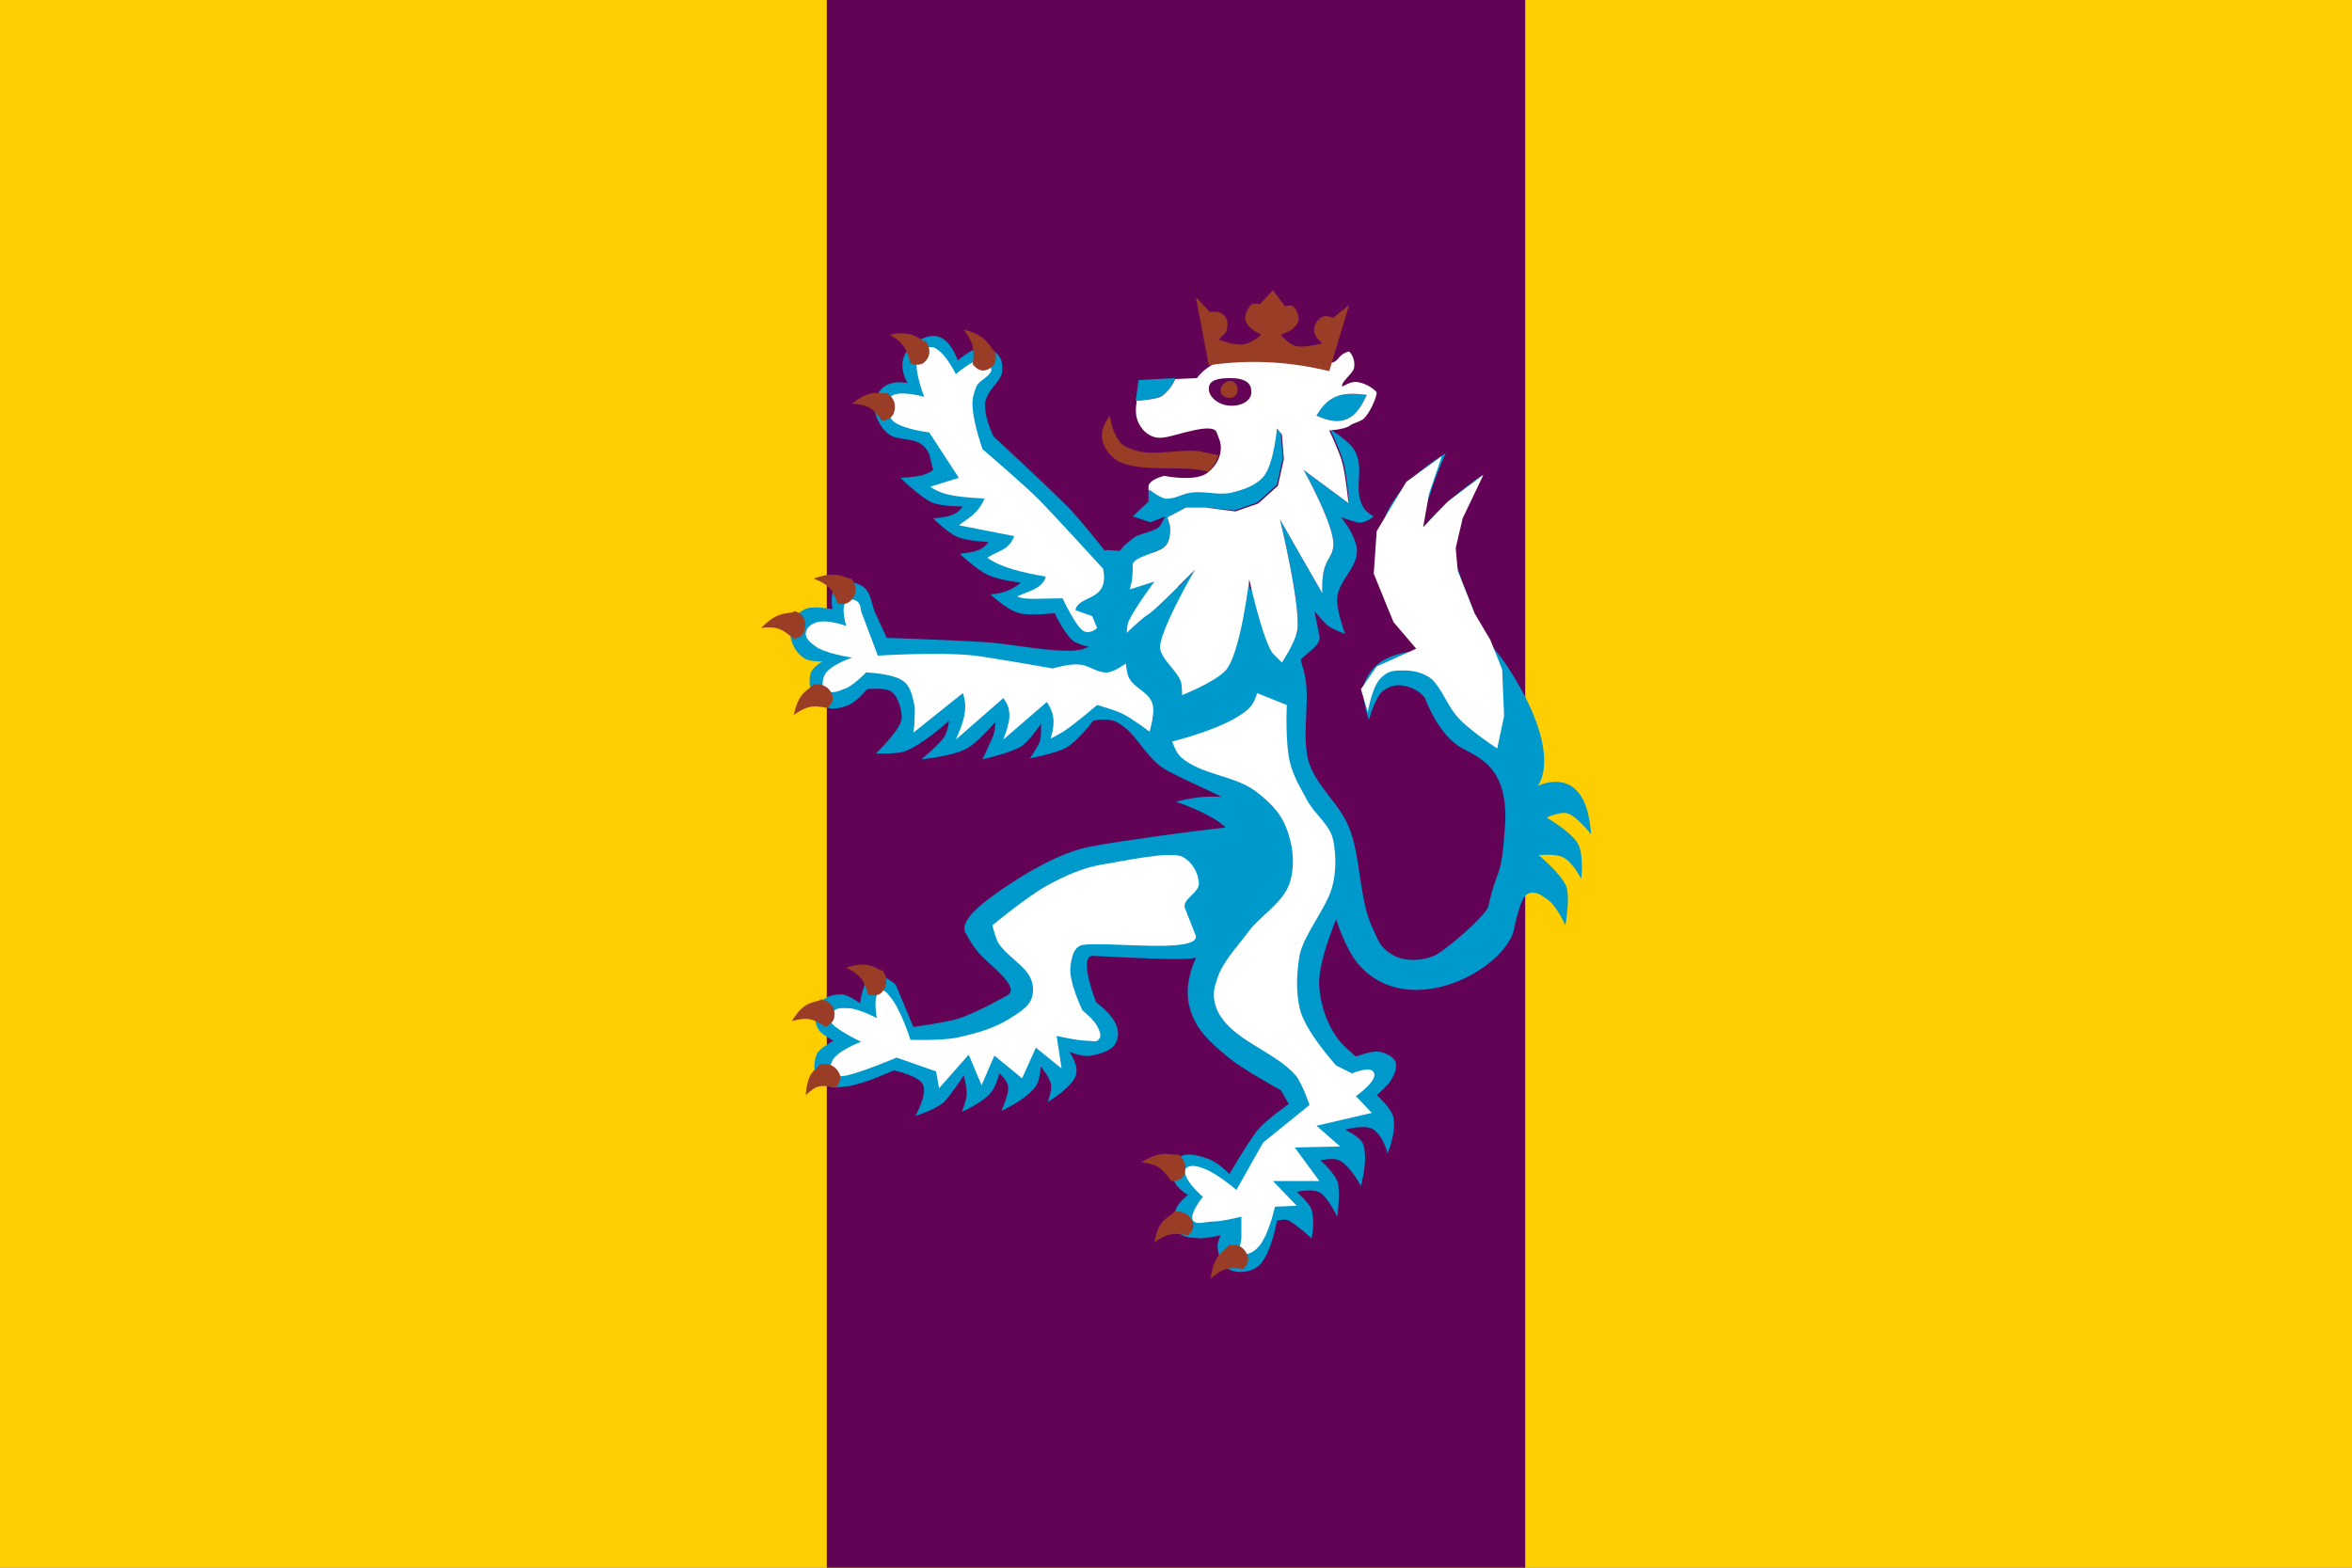 <?xml version="1.0" encoding="utf-8" ?>
<svg baseProfile="full" height="100px" version="1.1" width="150px" xmlns="http://www.w3.org/2000/svg" xmlns:ev="http://www.w3.org/2001/xml-events" xmlns:xlink="http://www.w3.org/1999/xlink"><rect width="100%" height="100%" fill="#808080" stroke="none"/><defs><clipPath id="mask0"><rect height="100" width="150" x="0" y="0" /></clipPath></defs><g clip-path="url(#mask0)"><rect fill="#ffce00" height="100" stroke="none" width="150" x="0" y="0" /><path d="M52.73,0 L97.27,0 L97.27,100 L52.73,100 z" fill="#630356" stroke="none" /></g><g transform="translate(43.511, 18.511) scale(0.63) rotate(0, 50.0, 50.0)"><path d="M 90.7,56.1 C 91.3,57.3 91.0,59.6 91.0,59.6 C 91.0,59.6 90.2,58.0 89.3,57.5 C 88.6,57.0 86.7,57.2 86.7,57.2 C 86.7,57.2 89.0,59.1 89.5,60.4 C 89.9,61.6 89.4,64.3 89.4,64.3 C 89.4,64.3 88.5,62.3 87.6,61.7 C 87,61.3 86.7,61 86,61 C 85.3,61.1 84.9,61.4 84.1,65.1 L 84.1,65.1 C 82.5,69.3 73.3,73.8 68.5,68.3 C 67.1,66.7 66.2,63.7 66.2,63.7 C 66.2,63.7 64.2,68.3 64.5,70.7 C 64.7,73 65.7,75.4 67.3,76.8 L 68.2,77.6 C 68.2,77.6 69.7,77 70.5,77.1 C 71.1,77.2 71.9,77.5 72.2,78.1 C 72.4,78.7 72.1,79.4 71.8,79.9 C 71.5,80.5 70.3,81.5 70.3,81.5 C 70.3,81.5 71.8,82.8 72,83.8 C 72.3,85.3 71.4,87.4 71.4,87.4 C 71.4,87.4 71,85.7 70,85 C 69.2,84.4 67.1,85 67.1,85 C 67.1,85 68.6,85.7 68.9,86.4 C 69.5,87.9 68.7,90.7 68.7,90.7 C 68.7,90.7 67.6,88.6 66.5,88.1 C 65.9,87.8 64.6,88.1 64.6,88.1 C 64.6,88.1 66.2,89.5 66.4,90.5 C 66.6,91.8 66.3,93.8 66.3,93.8 C 66.3,93.8 65.4,91.9 64.6,91.4 C 63.8,90.9 62.2,91.3 62.2,91.3 C 62.2,91.3 63.5,92.4 63.7,93.1 C 64.1,94.4 63.7,96.0 63.7,96.0 C 63.7,96.0 62.3,94.7 61.4,94.2 C 61.1,94.0 60.2,94.2 60.2,94.2 C 60.2,94.2 59.6,97.9 58.2,98.9 C 57.4,99.5 56,99.6 55.1,99.0 C 54.5,98.6 54.3,97.7 54.2,97.0 C 54.1,96.5 54.5,95.7 54.5,95.7 C 54.5,95.7 53.1,96.0 52.5,96.0 C 51.5,95.9 50.6,96.0 50.1,95.2 C 49.7,94.6 49.7,93.7 50,93.0 C 50.2,92.4 51.2,91.6 51.2,91.6 C 51.2,91.6 50.1,91.0 49.8,90.2 C 49.5,89.3 49.5,88.5 50.2,87.9 C 50.9,87.2 52.2,87.6 53.1,87.9 C 54.3,88.3 55.4,89.5 55.4,89.5 C 55.4,89.5 57.1,86.5 58.2,85.1 C 59.1,84 61.4,82.4 61.4,82.4 L 60.6,81.0 C 60.6,81.0 56.9,79.0 55.3,77.7 C 54,76.6 52.5,75.4 51.8,73.8 C 51.2,72.6 51,71.1 51.3,69.8 C 51.4,69.1 51.7,68.3 52,67.6 C 50.6,67.9 45.7,67.6 41.6,67.4 C 40,67.3 41.9,72.1 41.9,72.1 C 41.9,72.1 43.1,73.0 43.6,73.8 C 44.1,74.5 44.3,75.4 43.9,76.2 C 43.5,77.0 42.4,77.3 41.4,77.5 C 40.5,77.7 39.2,77.1 39.2,77.1 C 39.6,77.8 40.0,78.5 39.9,79.3 C 39.7,80.6 37,82.2 37,82.2 C 37,82.2 37.5,80.9 37.3,80.3 C 37.1,79.6 36.3,78.6 36.3,78.6 C 36.3,78.6 36.2,79.7 36,80.2 C 35.4,81.7 32.3,83.1 32.3,83.1 C 32.3,83.1 33,81.6 33,80.8 C 33,80.0 32.1,79.3 32.1,79.3 C 32.1,79.3 31.8,80.6 31.2,81.3 C 30.5,82.2 28.3,83.2 28.3,83.2 C 28.3,83.2 28.8,82.0 28.8,81.3 C 28.8,80.7 28.5,79.5 28.5,79.5 C 28.5,79.5 27.2,81.5 26.5,82.2 C 25.6,83.0 23.6,83.6 23.6,83.6 C 23.6,83.6 24.8,81.5 24.4,80.5 C 24,79.5 21.4,79 21.4,79 C 21.4,79 18.6,80.3 16.8,80.6 C 15.9,80.7 14.7,80.9 14.1,80.2 C 13.3,79.3 13.2,78.5 13.6,77.4 C 13.8,76.8 15.3,76.0 15.3,76.0 C 15.3,76.0 14.2,75.4 13.9,75.0 C 13.3,74.2 13.4,73.3 13.8,72.5 C 14.2,71.6 15.1,71.3 16.1,71.3 C 16.8,71.3 18,72.2 18,72.2 C 18,72.2 18.3,69.8 19.2,69.4 C 20.1,69.0 21.6,70.3 21.6,70.3 L 23.4,74.6 C 23.4,74.6 26.3,74.2 27.8,73.8 C 29.8,73.2 32.9,71.4 32.9,71.4 C 34.3,70.6 31.2,68.4 30.1,67.2 C 29.3,66.3 28.7,65.1 28.7,65.1 C 27.9,63.8 30.8,61.7 32.9,60.3 C 35.6,58.5 38.7,56.8 41.5,56.3 C 44.8,55.7 51.4,54.8 55,54.4 C 53.6,53.0 50.0,51.8 50.0,51.8 C 51.4,51.4 52.9,51.2 54.6,51.3 C 52.8,50.4 50.9,49.6 49.2,48.7 C 46.9,47.5 46.1,44.9 44.1,43.8 C 43.1,43.2 41.6,43.6 41.6,43.6 C 41.6,43.6 40.0,45.7 38.9,46.3 C 37.8,46.9 35.2,47.4 35.2,47.4 C 35.2,47.4 36,46.2 36.2,45.7 C 36.4,45.1 36.3,43.9 36.3,43.9 C 36.3,43.9 35.2,45.6 34.3,46.2 C 33.1,46.9 30.4,47.5 30.4,47.5 C 30.4,47.5 31.1,46 31.4,45.3 C 31.7,44.7 31.7,43.7 31.7,43.7 C 31.7,43.7 29.9,45.9 28.6,46.5 C 27.2,47.2 24.2,47.5 24.2,47.5 C 24.2,47.5 25.8,46.2 26.4,45.4 C 26.9,44.8 27,43.6 27,43.6 C 27,43.6 24.4,46 22.5,46.7 C 21.6,47 19.6,46.9 19.6,46.9 C 19.6,46.9 21.6,45 22.1,43.8 C 22.3,43.3 22.2,42.8 22.1,42.3 C 21.9,41.7 21.7,41 21.1,40.6 C 20.4,40.2 18.7,40.4 18.7,40.4 C 18.7,40.4 17.6,41.8 16.6,42.1 C 15.5,42.5 14.6,42.5 13.7,41.7 C 13,41 12.7,39.7 13,38.8 C 13.2,38.1 14.2,37.6 14.2,37.6 C 14.2,37.6 13.1,37.6 12.6,37.4 C 11.5,36.9 10.9,35.6 10.9,34.4 C 10.9,33.4 11.5,32.8 12.4,32.3 C 13.2,31.9 15.2,32.3 15.2,32.3 C 15.2,32.3 14.9,30.4 15.6,29.9 C 16.2,29.3 17.4,29.5 18.1,29.9 C 19.1,30.4 19.1,31.6 19.5,32.6 L 20.7,35.2 C 20.7,35.2 26.8,35.4 30.0,35.6 C 33.0,35.7 36.5,36.6 39.6,36.5 C 39.8,36.5 40.1,36.4 40.4,36.4 C 40.4,36.4 40.4,36.4 40.4,36.4 L 41.2,36.1 C 40.6,36 40.1,35.8 39.7,35.6 C 38.7,34.9 37.7,32.7 37.7,32.7 C 37.7,32.7 35.2,33 34.1,32.7 C 32.9,32.4 31.2,30.8 31.2,30.8 C 32.3,30.7 33.2,30.5 34.3,29.6 C 34.3,29.6 32.1,29.4 30.9,28.8 C 29.8,28.3 28.1,26.7 28.1,26.7 C 29.1,26.5 30.2,26.6 31,25.5 C 31,25.5 28.9,25.4 27.9,25 C 26.9,24.6 25.4,23.1 25.4,23.1 C 26.6,23 27.7,22.9 28.4,21.9 C 28.4,21.9 26.2,21.9 25.3,21.5 C 24,20.9 22.1,19 22.1,19 C 23.3,18.9 24.5,18.9 25.4,18.2 L 25.0,16.6 C 24.2,14.8 22.5,15.3 21.3,14.8 C 20.2,14.3 19.6,12.9 19.5,12.2 C 19.4,10.9 20.0,8.9 22.8,9.4 C 21.5,7.1 22.9,5.5 24.3,4.9 C 25.7,4.3 26.9,4.6 27.9,7.1 C 27.9,7.1 29.2,6 29.9,5.9 C 30.9,5.7 31.9,6.1 32.3,7.1 C 32.4,7.5 32.5,8.4 32.2,8.8 C 31.8,9.6 31,10.1 30.7,11.2 C 30.4,12.5 31.5,14.8 31.5,14.8 C 31.5,14.8 36.7,19.6 39.2,22.1 C 40.5,23.5 42.8,26.4 42.8,26.4 L 42.9,26.3 L 44.3,26.4 C 44.7,25.8 45.3,25.4 45.8,25 C 46.4,24.6 48.1,24.4 48.4,23.8 L 48.9,22.9 L 47.4,23.5 L 45.6,22.9 L 47.2,21.4 L 47.2,20.1 C 47.2,20.1 48.2,20.9 48.8,21 C 49.7,21.1 50.5,20.5 51.4,20.4 C 52.8,20.2 54.2,20.7 55.5,20.4 C 56.7,20.1 58,19.7 58.8,18.7 C 59.8,17.4 60.1,13.9 60.1,13.9 L 60.6,14.5 L 60.8,17.0 L 60.2,19.7 L 58.2,21.5 L 55.9,22.3 L 52.9,22.0 L 51.0,22.0 L 49.3,22.9 L 49.1,23.0 C 49.2,23.3 49.4,23.8 49.4,24.2 C 49.4,24.8 49.3,25.6 48.8,26.0 C 48.6,26.2 48.0,26.4 47.5,26.6 L 48.2,26.6 L 48.4,31.2 L 49.8,30 L 50.3,30 C 51.2,29.1 51.9,28.3 51.9,28.3 C 51.9,28.3 51.5,29 51,30 L 57.2,30.3 C 57.3,29.7 57.3,29.3 57.3,29.3 C 57.3,29.3 57.4,29.7 57.5,30.3 L 61.6,30.5 C 61.6,30.5 61.4,32.2 61.6,33.5 C 61.7,34.0 61.8,34.6 62,35.2 C 62.1,35.0 62.1,34.9 62.2,34.7 C 62.8,32.6 60.5,23.2 60.5,23.2 L 64.8,30.7 C 64.8,30.7 64.7,28.8 65.1,27.9 C 65.4,27.1 65.8,26.8 65.9,26 C 66.2,24.1 62.9,18.2 62.9,18.2 L 67.5,21.6 C 67.5,21.6 67.3,18.7 66.9,17.3 C 66.6,16.2 65.6,14.1 65.6,14.1 C 65.6,14.1 67.6,15.3 68.1,16.3 C 69.1,18.1 67.9,20.1 68.9,21.9 C 69.2,22.5 70.0,22.9 70.0,22.9 C 70.0,22.9 69.1,23.7 68.3,23.5 C 67.6,23.3 66.7,23.0 66.7,23.0 C 66.7,23.0 68.2,24.8 68.3,26.3 C 68.4,28.1 66.4,29.4 66.3,31.2 C 66.2,32.4 67.1,34.8 67.1,34.8 C 67.1,34.8 66.0,34.4 65.4,34 C 64.9,33.6 64,32.5 64,32.5 L 64.5,35 C 64.7,35.9 63.4,36.6 62.6,37.4 C 62.8,38.1 63.0,38.8 63.1,39.4 C 63.5,42.1 62.7,45 63.4,47.7 C 64.2,50.3 66.5,51.9 67.5,54.4 C 68.7,57.4 68.5,61.5 69.8,64.4 C 70.5,65.9 70.6,66.6 72.1,67.4 C 73.3,68.0 74.9,67.9 76.1,67.4 C 77.1,67.0 81.3,63.4 81.6,62.4 C 82.5,58.2 82.9,60.1 83.3,54.1 C 83.6,48.4 80.8,47.4 79.0,46.4 C 76.5,45.1 75.2,41.3 75.2,41.3 C 74.6,40.5 73.5,40 72.5,40 C 71.9,40 71.2,40.3 70.8,40.7 C 70.1,41.4 69.5,43.5 69.5,43.5 C 69.5,43.5 68.7,41.2 69.0,40 C 69.3,38.9 70.2,37.8 71.3,37.3 C 72.9,36.5 74.9,36.5 74.9,36.5 C 74.9,36.5 72.7,34.5 71.6,32.5 C 70.7,30.9 70.3,27.8 70.3,27.8 C 70.1,25.5 70.9,22.8 72.3,20.9 C 74.0,18.4 77.3,16.5 77.3,16.5 C 77.3,16.5 76.3,18.6 75.7,20.7 C 75.0,22.3 75.0,24.1 75.0,24.1 C 75.0,24.1 76.0,22.8 77.0,21.9 C 78.3,20.6 81.0,18.7 81.0,18.7 C 81.0,18.7 78.8,22.4 78.3,24.7 C 78.0,25.7 78.2,26.8 78.4,27.8 C 78.8,29.4 79.9,31.7 80.4,33.3 C 81.2,35.5 82.1,36 83.4,37.9 C 89.4,47 86.6,50.2 86.6,50.2 C 86.6,50.2 89.3,48.8 90.9,51.1 C 91.9,52.5 92,55.1 92,55.1 C 92,55.1 90.7,53.4 89.7,53.0 C 89,52.7 87.5,53.4 87.5,53.4 C 87.5,53.4 90.1,54.9 90.7,56.1 M 69.3,10.6 C 66.9,10.3 65.4,10.5 64.2,12.7 C 67.4,14.2 68.5,12.3 69.3,10.6 M 47.2,20.2 L 47.2,20.2 L 47.2,20.2 L 47.2,20.2 M 49.9,8.9 L 46.2,9.1 L 45.9,11.2 C 45.9,11.2 47.6,11.1 48.3,10.8 C 49.4,10.4 49.9,8.9 49.9,8.9" fill="#0099cc" stroke="none" stroke-width="0px" /><path d="M 66.8,17.4 C 66.5,16.3 65.5,14.2 65.5,14.2 C 65.5,14.2 65.7,14.3 65.9,14.5 C 65.9,14.5 65.9,14.5 65.9,14.5 C 65.7,14.3 65.5,14.2 65.5,14.2 C 65.5,14.2 67.1,14.1 67.6,13.7 C 68.0,13.4 68.5,13.4 69.0,13.0 C 69.6,12.4 70.2,11.1 70.3,10.4 C 70.3,10.2 69.3,9.4 68.3,9.3 C 67.5,9.2 66.8,9.9 66.8,9.7 C 66.7,9.3 67.9,8.4 68.0,7.9 C 68.2,6.8 67.5,6.2 67.5,6.2 C 66.4,6.5 66.5,7.1 65.9,7.3 C 65.4,7.5 64.1,7.4 63.6,7.6 C 59.2,6.2 54.3,6.0 52.1,8.9 L 49.9,9.0 C 49.8,9.3 49.2,10.4 48.4,10.8 C 47.7,11.1 46.0,11.2 46.0,11.2 C 45.9,12.1 45.8,12.9 46.4,13.8 C 46.9,14.6 47.8,15.1 48.8,14.9 C 49.9,14.8 53.7,13.3 54.1,14.4 L 54.4,15.2 C 54.8,16.4 54.2,17.8 53,18.6 C 51.7,19.4 48.8,18.8 48.8,18.8 C 48.8,18.8 47.4,19.1 47.2,19.8 C 47.2,19.9 47.2,20.1 47.2,20.2 C 47.2,20.2 47.3,20.2 47.3,20.3 L 47.3,20.2 L 47.3,20.2 L 47.3,20.2 L 47.3,20.2 C 47.3,20.2 48.3,21.0 48.9,21.1 C 49.8,21.2 50.6,20.6 51.5,20.5 C 52.9,20.3 54.3,20.8 55.6,20.5 C 56.8,20.2 58.1,19.8 58.9,18.8 C 59.9,17.5 60.2,14 60.2,14 L 60.7,14.6 L 60.9,17.1 L 60.3,19.8 L 58.3,21.6 L 56,22.4 L 52.9,22.0 L 51.0,22.0 L 49.3,22.9 L 49.1,23.0 C 49.2,23.3 49.4,23.8 49.4,24.2 C 49.4,24.8 49.3,25.6 48.8,26.0 C 48.2,26.6 45.6,27.0 45.6,27.8 C 45.6,28.9 45.6,29.2 45.3,30.3 L 47.8,29.5 C 47.8,29.5 45.8,32.2 45.2,33.5 C 45.0,33.9 45.0,34.7 45.0,34.7 C 45.0,34.7 46.4,33.3 47.2,32.8 C 47.8,32.5 51.9,28.3 51.9,28.3 C 51.9,28.3 48,35 48.4,36.4 C 48.7,37.6 50.1,38.5 50.5,39.7 C 50.6,40.1 50.6,41.0 50.6,41.0 C 50.6,41.0 53.9,39.7 55,38.5 C 56.5,36.9 57.4,29.3 57.4,29.3 C 57.4,29.3 58.8,35.6 59.8,36.8 C 60.1,37.1 60.7,37.7 60.7,37.7 C 60.7,37.7 61.9,35.9 62.2,34.7 C 62.8,32.6 60.5,23.2 60.5,23.2 L 64.8,30.7 C 64.8,30.7 64.7,28.8 65.1,27.9 C 65.4,27.1 65.8,26.8 65.9,26 C 66.2,24.1 62.9,18.2 62.9,18.2 L 67.5,21.6 C 67.4,21.7 67.2,18.8 66.8,17.4 M 55.6,11.7 C 54.3,11.7 53.3,10.8 53.3,10.0 C 53.3,9.1 54.2,8.9 55.5,8.9 C 56.8,8.9 57.6,9.3 57.6,10.2 C 57.7,11.0 56.9,11.7 55.6,11.7 M 69.3,10.6 C 68.5,12.3 67.4,14.2 64.2,12.7 C 65.5,10.5 66.9,10.3 69.3,10.6 M 68.2,81.6 L 69.8,83.3 L 64.2,84.6 L 66.6,86.7 L 62,86.8 L 64.5,90.2 L 59.8,90.2 L 62.2,92.7 L 60,92.8 C 60,92.8 59.3,96 58.2,97 C 57.8,97.4 57.1,97.8 56.6,97.5 C 56.2,97.2 56.6,96.5 56.6,95.9 L 56.6,93.8 C 56.6,93.8 54.7,94.3 53.7,94.3 C 53,94.3 52.1,94.7 51.7,94.2 C 51.3,93.5 52.7,91.8 52.7,91.8 C 52.7,91.8 51.3,90.6 51,89.7 C 50.9,89.5 50.8,89.1 51,88.9 C 51.4,88.5 52.2,88.7 52.7,88.9 C 54,89.3 56.1,91.1 56.1,91.1 L 58.8,86.3 L 63.5,82.5 C 63.5,82.5 62.8,80.4 62.1,79.5 C 59.9,77.0 55.7,76.0 54.2,73.0 C 53.7,71.9 53.7,71.0 54.1,69.9 C 54.6,68.1 56.1,66.6 57.2,65.1 C 58.5,63.3 60.8,62.1 61.5,60 C 62.1,58.1 61.8,55.9 61.0,54.1 C 60.4,52.7 59.2,51.6 58.0,50.7 C 55.8,49.1 52.6,49.1 50.5,47.3 C 50.0,46.9 49.6,45.7 49.6,45.7 C 49.6,45.7 55.3,44.3 57.3,42.4 C 57.9,41.9 58.2,40.8 58.2,40.8 L 61.2,42 C 61.2,42 61.0,46.2 61.6,48.1 C 62.0,49.5 62.7,50.6 63.4,51.9 C 64.2,53.2 65.6,54.2 65.9,55.7 C 66.2,57.2 66.2,58.9 65.8,60.4 C 65.2,62.6 63,65.1 62.5,67.3 C 62.2,69.1 62.1,70.9 62.5,72.7 C 63,75 66.2,78.5 66.2,78.5 L 67.8,79.3 C 67.8,79.3 69.7,78.5 70,79.2 C 70.5,80.0 68.2,81.6 68.2,81.6 M 40.5,66.3 C 39.6,66.5 39.4,67.6 39.3,68.5 C 39.1,70.0 40.5,72.9 40.5,72.9 C 40.5,72.9 41.7,73.9 42.0,74.5 C 42.2,74.9 42.5,75.5 42.2,75.8 C 42.0,76.2 41.5,76.0 41.1,76.0 C 40.0,76.0 37.9,75.5 37.9,75.5 L 38.4,78.8 L 35.8,76.7 L 34.4,79.8 L 31.6,77.5 L 30.3,80.5 L 29,77.4 L 26.0,80.8 L 25.7,79.1 L 21.7,77.7 C 21.7,77.7 18.4,79.1 16.7,79.5 C 16.2,79.6 15.4,79.7 15.1,79.3 C 14.7,79.0 15.0,78.5 15.2,78.0 C 15.7,77.0 18.1,76.1 18.1,76.1 C 18.1,76.1 15.8,75.0 15.2,74.3 C 14.9,74.0 15,73.5 15.2,73.2 C 15.5,72.6 16.1,72.7 16.8,72.7 C 17.8,72.7 19.7,73.7 19.7,73.7 C 19.7,73.7 19.2,71.3 20.1,70.9 C 20.4,70.8 20.8,71.2 21,71.5 C 22.1,72.7 23.1,75.9 23.1,75.9 C 23.1,75.9 26,76.0 27.7,75.7 C 30,75.2 31.8,74.7 33.7,73.4 C 34.6,72.8 35.5,72.2 35.5,70.9 C 35.6,68.7 33.2,67.9 32,66.1 C 31.7,65.6 31.4,64.3 31.4,64.3 C 31.4,64.3 34.9,61.4 36.9,60.3 C 38.7,59.3 40.7,58.4 42.8,58.1 C 44.2,57.9 49.5,56.7 50.7,57.4 C 51.6,57.9 52.2,58.9 52.3,60 C 52.4,61 50.5,61.7 50.9,62.6 L 52,65.4 C 52.2,67.2 42.8,65.9 40.5,66.3 M 83.2,43.1 L 82.5,46.4 C 82.5,46.4 79.4,44.4 78.3,43.0 C 77.4,41.9 76.9,40.4 75.9,39.4 C 75.2,38.8 74.1,38.5 73.1,38.5 C 72.0,38.5 71.4,38.5 70.6,39.4 C 69.8,40.3 69.4,42.7 69.4,42.7 L 68.7,40.4 L 70.3,38.1 L 74.3,36.3 L 72,33.6 L 70.0,28.7 L 70.3,24.4 L 73.3,19.4 L 76.9,16.8 L 75.6,20.6 L 75.0,24.0 L 77.5,21.4 L 81.1,18.7 L 79.0,23.1 L 78.3,26.1 L 78.5,28.4 L 80.2,32.7 L 81.8,35.4 L 83.0,38.4 L 83.2,43.3 L 83.2,43.1 M 14.4,40.4 C 14.1,40.1 14.2,39.4 14.4,39.0 C 14.8,38.0 17.2,37.2 17.2,37.2 C 17.2,37.2 14.4,36.8 13.4,36.0 C 13,35.7 12.5,35.3 12.5,34.8 C 12.5,34.3 12.9,33.9 13.4,33.7 C 14.5,33.2 16.6,34 16.6,34 C 16.6,34 16,32.1 16.6,31.5 C 16.9,31.2 17.4,31.3 17.7,31.5 C 18.1,31.8 18.1,32.5 18.1,32.5 L 19.8,37 C 19.8,37 26.1,36.6 29.6,37 C 31.9,37.3 37.5,38.3 37.5,38.3 C 37.5,38.3 39.2,37.8 40.1,37.9 C 41.1,37.9 42.0,38.8 43.1,38.7 C 43.8,38.6 44.9,37.8 44.9,37.8 C 44.9,37.8 45.0,38.8 45.2,39.2 C 45.7,40.3 47.3,40.7 47.6,41.9 C 47.9,42.8 47.3,44.7 47.3,44.7 C 47.3,44.7 45.6,43.4 44.6,42.9 C 43.8,42.5 42,42 42,42 C 42,42 40.0,43.7 39.0,44.4 C 38.5,44.8 37.3,45.4 37.3,45.4 C 37.6,44.3 37.9,43.1 36.9,41.7 L 32.5,45.5 C 33.0,44.1 33.6,42.7 32.5,41.3 L 27.7,45.5 C 28.4,43.9 29.0,42.4 28.4,40.8 L 23.4,44.8 C 23.4,44.8 23.5,44.2 23.5,43.8 C 23.5,43.2 23.6,42.6 23.5,42 C 23.3,41.1 23.1,40.1 22.4,39.6 C 21.4,38.8 18.6,38.7 18.6,38.7 C 18.6,38.7 17.2,40.2 16.3,40.4 C 15.7,40.7 14.8,40.9 14.4,40.4 M 20.7,11.9 C 20.7,11.4 20.9,10.9 21.2,10.7 C 22.1,10.1 24.5,10.8 24.5,10.8 C 24.5,10.8 23.4,8.1 23.8,6.8 C 23.9,6.4 24.3,6.1 24.6,5.9 C 25.0,5.7 25.5,5.7 25.8,6.0 C 26.7,6.5 27.7,8.5 27.7,8.5 C 27.7,8.5 29.4,7.0 30.4,7.0 C 30.7,7.0 31.0,7.2 31.1,7.4 C 31.2,7.6 31.3,7.9 31.3,8.1 C 31.1,8.8 30.1,9.1 29.8,9.7 C 29.5,10.4 29.3,11.2 29.4,11.9 C 29.5,13.6 30.4,16.1 30.4,16.1 C 30.4,16.1 34.5,19.6 36.1,21.2 C 37.3,22.4 42.6,28.2 42.6,28.2 C 43.3,31.6 40.1,30.8 39.8,32.4 L 41.5,33.0 L 42,34.2 C 42,34.2 41.3,34.9 40.6,34.5 C 39.8,34.0 38.5,31.2 38.5,31.2 C 36.1,31.2 34.7,31.4 33.9,31.0 C 35,30.5 36.5,30.2 36.8,29.0 C 34.5,28.6 32.3,28.1 30.9,27.1 C 31.6,26.5 33.1,26.4 33.6,24.9 L 28,23.8 C 28.9,23.1 29.9,22.7 30.6,21.1 C 27.3,20.9 26.3,20.7 25.1,19.9 L 28.0,19.0 L 25.0,14.4 C 25.0,14.4 22.4,14.1 21.4,13.3 C 21.0,12.9 20.7,12.4 20.7,11.9 M 63.9,32.6 L 63.9,32.6 L 63.9,32.6 L 63.9,32.6" fill="#ffffff" stroke="none" stroke-width="0px" /><path d="M 54.5,10.1 C 54.5,10.6 54.9,10.9 55.4,10.9 C 55.9,10.9 56.3,10.5 56.2,10.0 C 56.2,9.5 55.8,9.1 55.3,9.2 C 54.9,9.3 54.5,9.7 54.5,10.1 M 31.7,6.3 C 31.9,7.3 31.5,7.9 30.7,8.1 C 30.3,8.2 29.9,8.1 29.4,7.5 C 29.6,6.0 29.5,5.3 28.5,4.0 C 31.0,4.6 31.1,5.8 31.7,6.3 L 31.7,6.3 M 24.7,5.2 C 25.2,6.0 25.1,6.8 24.5,7.3 C 24.2,7.6 23.7,7.6 23.1,7.4 C 22.7,5.9 22.4,5.3 21.0,4.5 C 23.5,4.0 24.0,5.1 24.7,5.2 L 24.7,5.2 L 24.7,5.2 M 20.7,10.4 C 21.5,10.9 21.7,11.7 21.4,12.5 C 21.2,12.9 20.8,13.2 20.2,13.2 C 19.3,11.9 18.8,11.6 17.2,11.5 C 19.1,9.9 20.0,10.6 20.7,10.4 L 20.7,10.4 M 14.1,71.8 C 15.0,72.0 15.5,72.6 15.4,73.5 C 15.4,73.9 15.1,74.3 14.5,74.6 C 13.2,73.7 12.6,73.6 11.1,74.0 C 12.4,71.8 13.5,72.2 14.1,71.8 L 14.1,71.8 M 13.9,78.4 C 14.8,78.2 15.5,78.5 15.9,79.3 C 16.1,79.7 16.0,80.2 15.6,80.7 C 14.0,80.5 13.7,80.4 12.5,81.5 C 12.7,78.9 13.6,79.0 13.9,78.4 C 13.9,78.4 13.9,78.4 13.9,78.4 M 20.3,68.9 C 20.8,69.6 20.8,70.4 20.2,71.1 C 19.9,71.4 19.4,71.5 18.8,71.3 C 18.4,69.8 18.0,69.3 16.6,68.6 C 19.1,67.8 19.6,68.8 20.3,68.9 L 20.3,68.9 M 17.1,29.2 C 17.7,29.9 17.7,30.7 17.1,31.4 C 16.8,31.7 16.4,31.9 15.7,31.7 C 15.2,30.2 14.8,29.8 13.3,29.2 C 15.8,28.3 16.4,29.2 17.1,29.2 C 17.1,29.2 17.1,29.2 17.1,29.2 M 11.4,32.5 C 12.3,32.8 12.6,33.5 12.4,34.4 C 12.3,34.8 12.0,35.2 11.3,35.3 C 10.1,34.3 9.6,34.0 8.0,34.2 C 9.8,32.3 10.8,32.9 11.4,32.5 L 11.4,32.5 M 13.3,39.9 C 14.2,39.8 14.9,40.2 15.2,41.0 C 15.3,41.4 15.2,41.9 14.7,42.3 C 13.2,42.0 12.6,42.1 11.3,43.0 C 11.8,40.5 12.9,40.5 13.3,39.9 C 13.3,39.9 13.3,39.9 13.3,39.9 M 50.2,87.5 C 50.9,88.0 51.1,88.8 50.8,89.6 C 50.6,90.0 50.2,90.2 49.5,90.2 C 48.6,88.9 48.1,88.5 46.5,88.3 C 48.7,86.9 49.6,87.7 50.2,87.5 L 50.2,87.5 L 50.2,87.5 M 49.8,93.3 C 50.7,93.2 51.4,93.6 51.7,94.4 C 51.8,94.8 51.7,95.3 51.2,95.7 C 49.7,95.4 49.1,95.5 47.8,96.4 C 48.2,93.9 49.4,93.9 49.8,93.3 L 49.8,93.3 L 49.8,93.3 M 55.3,96.7 C 56.2,96.5 56.9,96.9 57.2,97.7 C 57.4,98.1 57.3,98.6 56.8,99.1 C 55.3,98.9 54.7,99 53.5,100.1 C 53.8,97.4 55.0,97.3 55.3,96.7 L 55.3,96.7 M 54.3,16.7 C 53.7,16.6 53.2,16.5 52.8,16.4 C 50.8,15.9 47.8,16.9 45.8,16.2 C 44.6,15.8 44.3,15.6 43.8,14.5 C 43.4,13.8 43.3,12.7 43.3,12.7 C 43.3,12.7 42.3,13.9 42.5,15.0 C 42.6,15.9 43.3,16.8 44.1,17.3 C 46.4,18.5 50.4,17.7 52.9,18.3 C 53,18.3 53.2,18.4 53.2,18.4 C 53.2,18.4 53.9,17.9 54.3,16.7 M 52.0,0.7 L 53.4,2.2 C 53.4,2.2 54.2,2.1 54.5,2.3 C 54.9,2.5 55.2,2.9 55.2,3.4 C 55.2,3.8 55.1,4.3 54.8,4.5 L 54.3,5.0 C 54.3,5.0 55.8,5.6 56.7,5.5 C 57.7,5.4 58.6,4.5 58.6,4.5 C 58.6,4.5 57.8,4.1 57.5,3.8 C 57.2,3.5 57.0,3.2 57.0,2.8 C 57.0,2.3 57.3,1.7 57.7,1.4 C 57.9,1.3 58.5,1.4 58.5,1.4 L 59.8,0.0 L 61.0,1.6 C 61.0,1.6 61.6,1.5 61.8,1.6 C 62.2,1.9 62.4,2.5 62.4,3.0 C 62.4,3.3 62.1,3.6 61.8,3.9 C 61.5,4.2 60.6,4.5 60.6,4.5 C 60.6,4.5 61.3,5.5 62.3,5.7 C 63.1,5.8 64.8,5.4 64.8,5.4 L 64.3,4.9 C 64.0,4.5 63.9,4.1 64.0,3.7 C 64.1,3.3 64.4,2.9 64.8,2.7 C 65.2,2.5 65.9,2.8 65.9,2.8 L 67.5,1.5 L 65.5,8.2 C 61.4,7.2 57.4,7 53.3,7.6 L 52.0,0.7" fill="#9a3d26" stroke="none" stroke-width="0px" /></g></svg>
